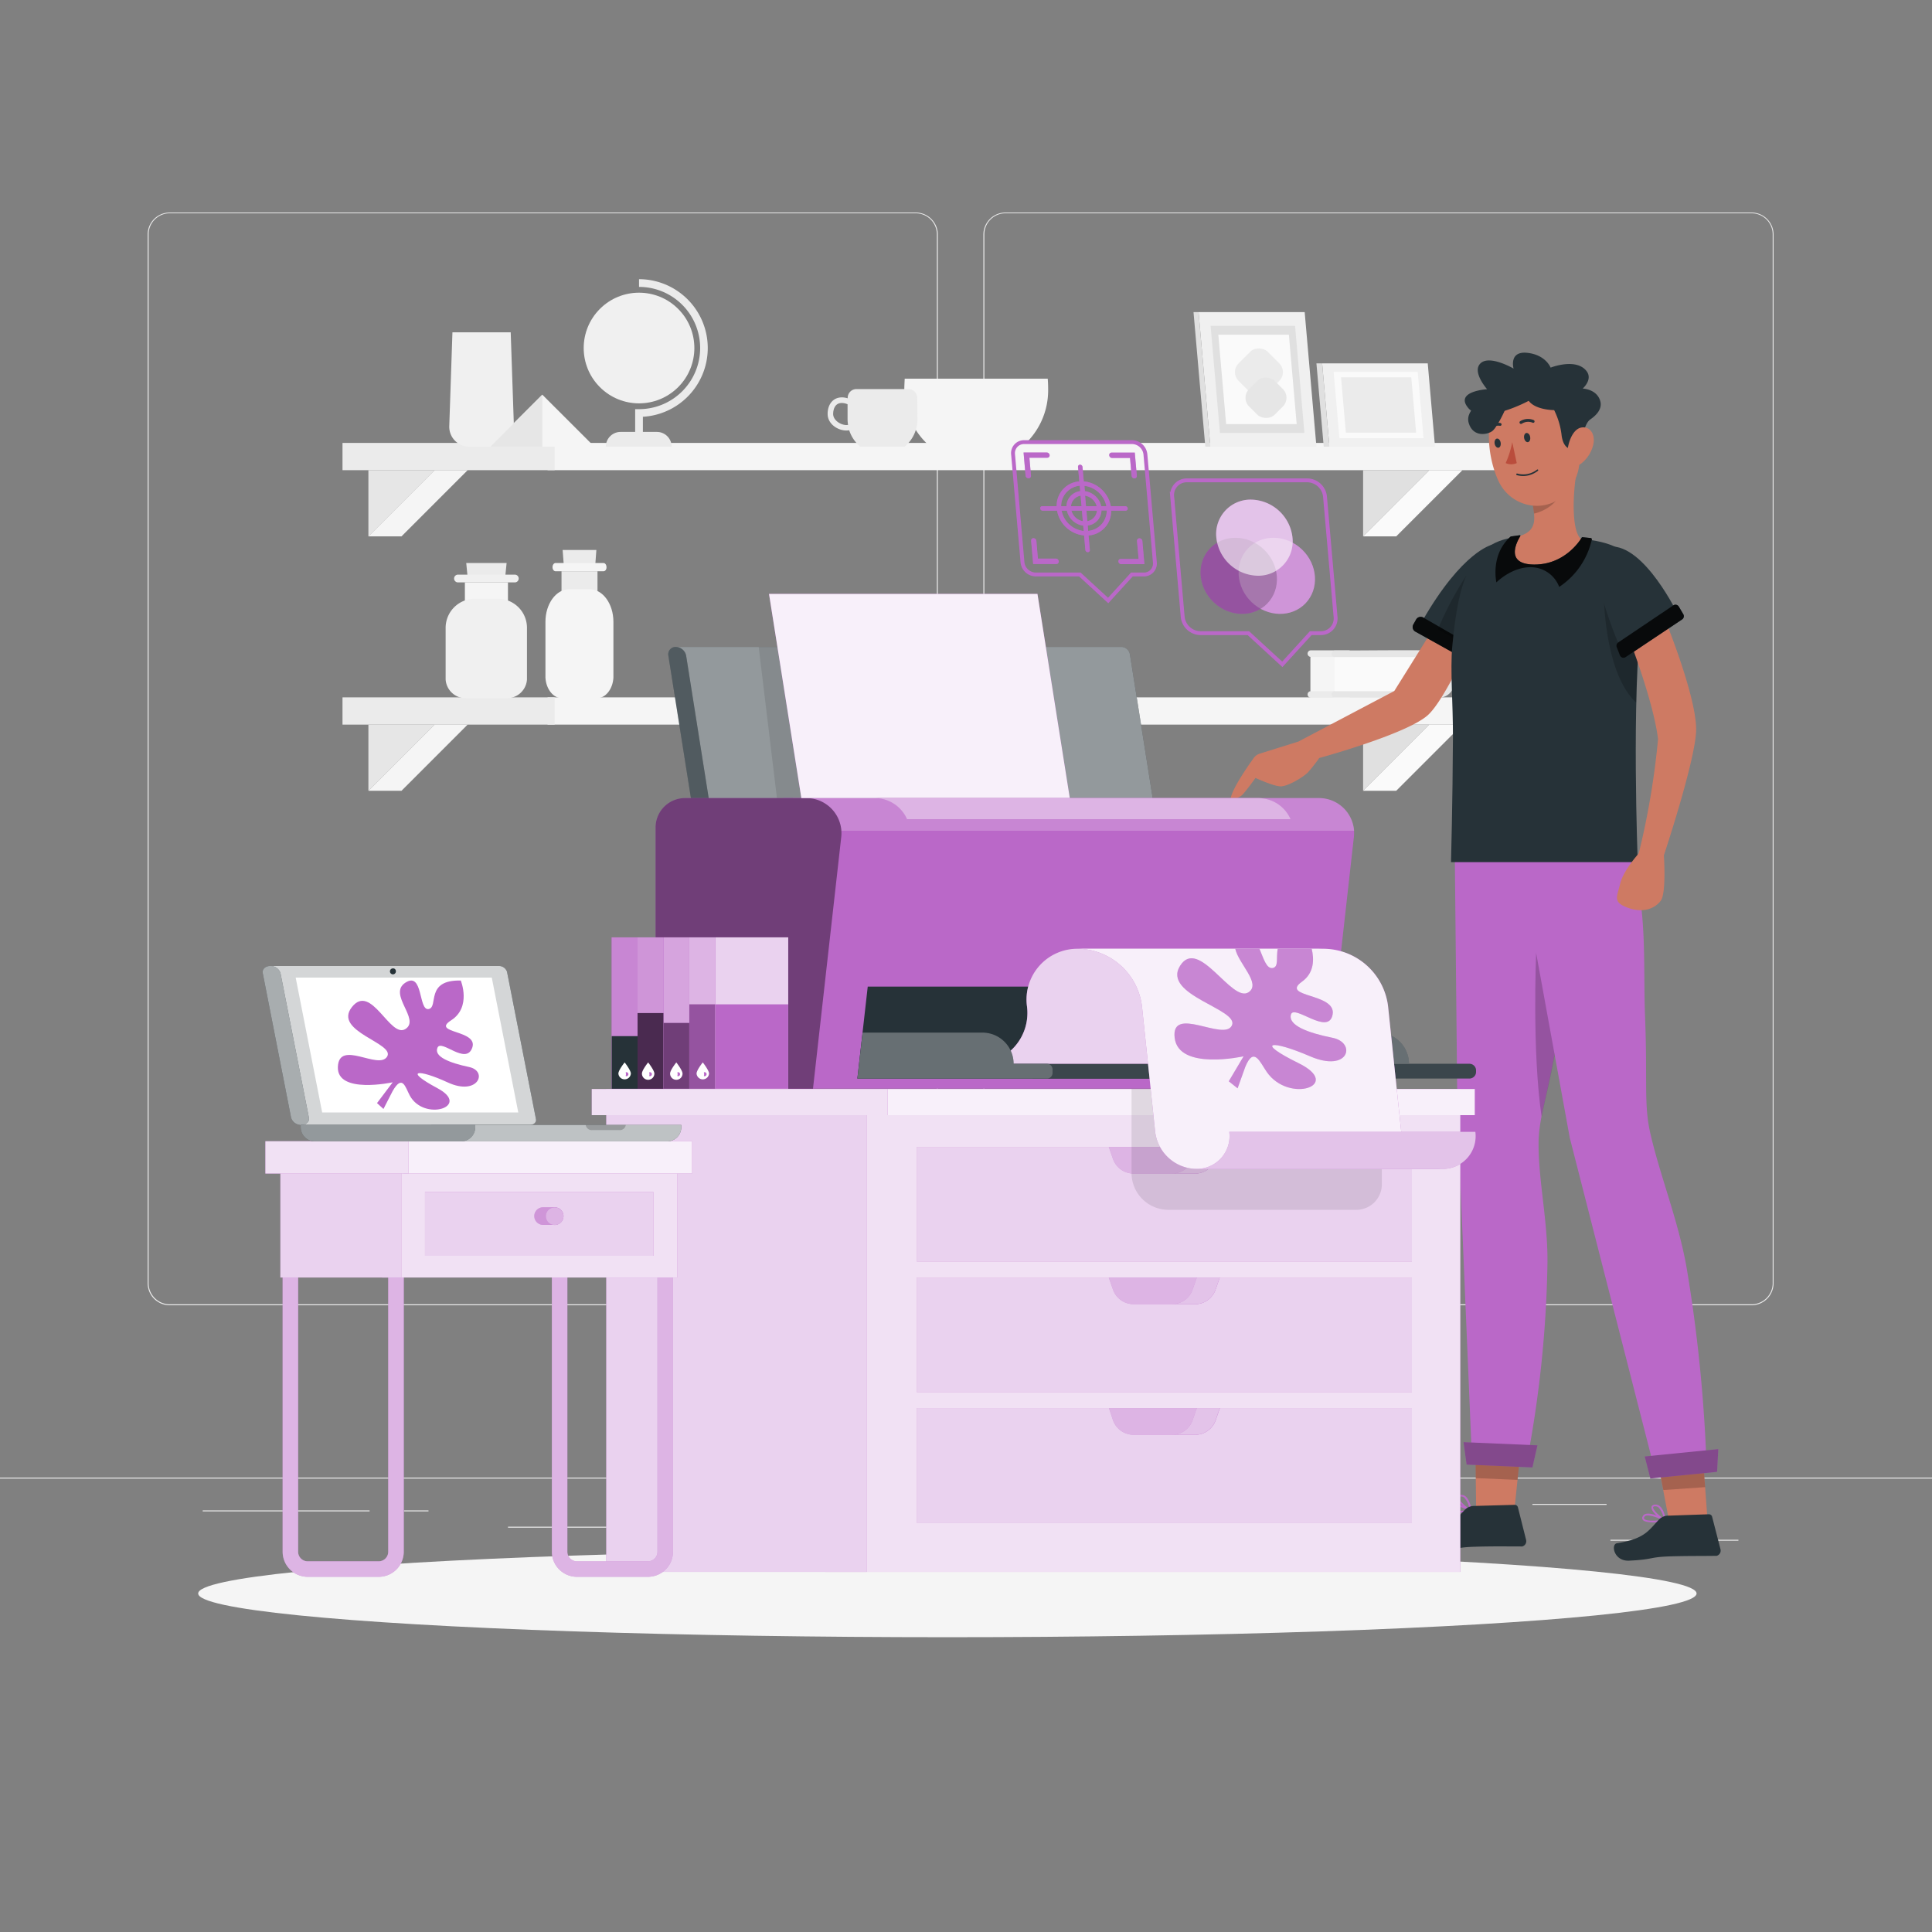 <svg xmlns="http://www.w3.org/2000/svg" viewBox="0 0 500 500"><rect x="0" y="0" width="500" height="500" fill="#808080" stroke="none"/><g id="freepik--background-complete--inject-15"><rect x="416.78" y="398.49" width="33.12" height="0.25" style="fill:#ebebeb"></rect><rect x="322.53" y="401.21" width="8.69" height="0.25" style="fill:#ebebeb"></rect><rect x="396.59" y="389.21" width="19.19" height="0.25" style="fill:#ebebeb"></rect><rect x="52.46" y="390.89" width="43.19" height="0.25" style="fill:#ebebeb"></rect><rect x="104.56" y="390.89" width="6.33" height="0.25" style="fill:#ebebeb"></rect><rect x="131.47" y="395.11" width="93.68" height="0.25" style="fill:#ebebeb"></rect><path d="M237,337.8H43.92a5.71,5.71,0,0,1-5.71-5.71V60.66A5.71,5.71,0,0,1,43.92,55H237a5.71,5.71,0,0,1,5.71,5.71V332.09A5.71,5.71,0,0,1,237,337.8ZM43.92,55.2a5.47,5.47,0,0,0-5.46,5.46V332.09a5.47,5.47,0,0,0,5.46,5.46H237a5.47,5.47,0,0,0,5.46-5.46V60.66A5.47,5.47,0,0,0,237,55.2Z" style="fill:#ebebeb"></path><path d="M453.31,337.8H260.21a5.72,5.72,0,0,1-5.71-5.71V60.66A5.72,5.72,0,0,1,260.21,55h193.1A5.71,5.71,0,0,1,459,60.66V332.09A5.71,5.71,0,0,1,453.31,337.8ZM260.21,55.2a5.47,5.47,0,0,0-5.46,5.46V332.09a5.47,5.47,0,0,0,5.46,5.46h193.1a5.47,5.47,0,0,0,5.46-5.46V60.66a5.47,5.47,0,0,0-5.46-5.46Z" style="fill:#ebebeb"></path><rect y="382.4" width="500" height="0.25" style="fill:#ebebeb"></rect><path d="M339.16,178.88V170a.85.85,0,0,1,0-1.69c3.37,0,6.74,0,10.11,0v12.26H339.16A.85.85,0,0,1,339.16,178.88Z" style="fill:#ebebeb"></path><rect x="339.16" y="170.04" width="7.86" height="8.83" style="fill:#f5f5f5"></rect><path d="M345.37,179.73H372.6c1.87,0,3.39-2.36,3.39-5.27s-1.52-5.27-3.39-5.27H345.37Z" style="fill:#fafafa"></path><path d="M345.37,168.35c8.92,0,17.85-.16,26.76,0,6.11.11,6.44,11.81.45,12.22-4.18.29-8.47,0-12.66,0H345.37a.85.85,0,0,1,0-1.69h25.35c2,0,3.36,0,4.11-2.33.66-2,.45-6.07-2.23-6.51a5.53,5.53,0,0,0-.91,0H345.37a.85.85,0,0,1,0-1.69Z" style="fill:#e6e6e6"></path><polygon points="153.96 147.49 146 147.49 145.61 142.34 154.34 142.34 153.96 147.49" style="fill:#ebebeb"></polygon><rect x="145.32" y="147.84" width="9.31" height="9.44" style="fill:#ebebeb"></rect><path d="M154.48,180.7c2.2,0,4.08-2.28,4.27-5.29,0-.28,0-.58,0-.87V160.92c0-4.65-2.75-8.43-6.14-8.43h-5.31c-3.39,0-6.14,3.78-6.14,8.43v13.62c0,.29,0,.59,0,.87.19,3,2.07,5.29,4.27,5.29Z" style="fill:#f5f5f5"></path><path d="M156.19,147.84H143.77c-.43,0-.78-.47-.78-1.06h0c0-.59.35-1.07.78-1.07h12.42c.43,0,.77.48.77,1.07h0C157,147.37,156.62,147.84,156.19,147.84Z" style="fill:#f5f5f5"></path><rect x="141.71" y="180.48" width="245.1" height="7.05" style="fill:#f5f5f5"></rect><rect x="88.64" y="180.48" width="54.9" height="7.05" style="fill:#ebebeb"></rect><polygon points="95.34 204.65 95.34 187.52 112.47 187.52 95.34 204.65" style="fill:#e6e6e6"></polygon><polygon points="103.91 204.65 121.03 187.52 112.47 187.52 95.34 204.65 103.91 204.65" style="fill:#f5f5f5"></polygon><polygon points="352.77 204.65 352.77 187.52 369.9 187.52 352.77 204.65" style="fill:#e0e0e0"></polygon><polygon points="361.34 204.65 378.47 187.52 369.9 187.52 352.77 204.65 361.34 204.65" style="fill:#fafafa"></polygon><polygon points="130.64 150.4 121.12 150.4 120.66 145.7 131.11 145.7 130.64 150.4" style="fill:#ebebeb"></polygon><rect x="120.31" y="150.72" width="11.15" height="8.62" style="fill:#f5f5f5"></rect><path d="M131.27,180.7a5.2,5.2,0,0,0,5.11-4.82c0-.27,0-.53,0-.8V162.66a7.53,7.53,0,0,0-7.35-7.7h-6.35a7.53,7.53,0,0,0-7.35,7.7v12.42c0,.27,0,.53,0,.8a5.19,5.19,0,0,0,5.11,4.82Z" style="fill:#f0f0f0"></path><path d="M133.31,150.72H118.45a1,1,0,0,1-.93-1h0a1,1,0,0,1,.93-1h14.86a1,1,0,0,1,.93,1h0A1,1,0,0,1,133.31,150.72Z" style="fill:#f0f0f0"></path><rect x="141.71" y="114.63" width="245.1" height="7.05" style="fill:#f5f5f5"></rect><rect x="88.64" y="114.63" width="54.9" height="7.05" style="fill:#ebebeb"></rect><polygon points="95.34 138.81 95.34 121.68 112.47 121.68 95.34 138.81" style="fill:#e6e6e6"></polygon><polygon points="103.91 138.81 121.03 121.68 112.47 121.68 95.34 138.81 103.91 138.81" style="fill:#f5f5f5"></polygon><polygon points="352.77 138.81 352.77 121.68 369.9 121.68 352.77 138.81" style="fill:#e0e0e0"></polygon><polygon points="361.34 138.81 378.47 121.68 369.9 121.68 352.77 138.81 361.34 138.81" style="fill:#fafafa"></polygon><path d="M127.86,115.59h-6.45a5.14,5.14,0,0,1-5.14-5.31L117.09,86h15.08l.83,24.32A5.14,5.14,0,0,1,127.86,115.59Z" style="fill:#f0f0f0"></path><circle cx="165.38" cy="90.07" r="14.32" transform="translate(-15.25 143.32) rotate(-45)" style="fill:#f0f0f0"></circle><path d="M166.38,115.38h-2v-9.49h1a15.82,15.82,0,0,0,0-31.64v-2a17.82,17.82,0,0,1,1,35.61Z" style="fill:#ebebeb"></path><path d="M173.79,115.59h-17a3.82,3.82,0,0,1,3.82-3.81H170a3.82,3.82,0,0,1,3.82,3.81Z" style="fill:#ebebeb"></path><polygon points="126.9 115.59 140.35 102.14 153.81 115.59 126.9 115.59" style="fill:#f5f5f5"></polygon><polygon points="140.35 102.14 126.9 115.59 140.35 115.59 140.35 102.14" style="fill:#e6e6e6"></polygon><path d="M234.14,98c-.07,1.28-.11,2.29-.11,3a19.13,19.13,0,0,0,6.79,14.63h23.65A19.13,19.13,0,0,0,271.26,101c0-.68,0-1.69-.11-3Z" style="fill:#f5f5f5"></path><path d="M237.37,102.92a2.26,2.26,0,0,0-2.26-2.23H221.64a2.27,2.27,0,0,0-2.26,2.23v.16a5.17,5.17,0,0,0-1.5-.24c-2.21,0-3.69,1.72-3.69,4.29s2.58,4.29,4.89,4.29a3.84,3.84,0,0,0,.69-.07,9.4,9.4,0,0,0,2.85,4.24h11.52a9.29,9.29,0,0,0,3.3-7.12C237.44,107.57,237.41,105.49,237.37,102.92ZM219.08,110c-1.57,0-3.46-1.27-3.46-2.85,0-.67.17-2.86,2.26-2.86a3.75,3.75,0,0,1,1.47.34c0,1.77,0,3.17,0,3.86a9.17,9.17,0,0,0,.13,1.49Z" style="fill:#ebebeb"></path><polygon points="344.05 115.59 342.17 94.04 369.5 94.04 371.38 115.59 344.05 115.59" style="fill:#f0f0f0"></polygon><polygon points="344.05 115.59 342.17 94.04 340.69 94.04 342.58 115.59 344.05 115.59" style="fill:#e0e0e0"></polygon><polygon points="346.65 113.4 345.14 96.24 366.9 96.24 368.41 113.4 346.65 113.4" style="fill:#fafafa"></polygon><polygon points="348.31 111.98 347.06 97.65 365.24 97.65 366.49 111.98 348.31 111.98" style="fill:#ebebeb"></polygon><polygon points="313.24 115.59 340.69 115.59 337.65 80.77 310.19 80.77 313.24 115.59" style="fill:#f0f0f0"></polygon><polygon points="313.24 115.59 311.93 115.59 308.88 80.77 310.19 80.77 313.24 115.59" style="fill:#e0e0e0"></polygon><polygon points="315.72 112.04 337.58 112.04 335.16 84.32 313.3 84.32 315.72 112.04" style="fill:#e0e0e0"></polygon><polygon points="317.32 109.76 335.58 109.76 333.56 86.61 315.3 86.61 317.32 109.76" style="fill:#fafafa"></polygon><rect x="320.49" y="90.97" width="10.65" height="10.65" rx="3.18" transform="translate(27.34 258.6) rotate(-45)" style="fill:#ebebeb"></rect><rect x="322.96" y="98.27" width="9.37" height="9.37" rx="3.18" transform="translate(23.16 261.82) rotate(-45)" style="fill:#e6e6e6"></rect></g><g id="freepik--Shadow--inject-15"><ellipse id="freepik--path--inject-15" cx="245.18" cy="412.39" rx="193.89" ry="11.32" style="fill:#f5f5f5"></ellipse></g><g id="freepik--Character--inject-15"><path d="M373.34,158.83l-12.5,20L336,191.93l-9.94,3.1a3.14,3.14,0,0,0-1.74,1.34s-5.47,7.48-5.84,10.37c-.09.75,2.49-.46,3-1,1.08-1.1,3.44-4.41,3.44-4.41s5,2.32,6.72,2.17c1.91-.16,5.38-2.22,6.78-3.53a42.64,42.64,0,0,0,3-3.8s22.33-6.08,28-11c4.5-3.89,11.83-20.67,11.83-20.67Z" style="fill:#ce7a63"></path><path d="M386.09,141s-7.6,1.61-17.95,19.63l13.64,7.66S393.81,143.75,386.09,141Z" style="fill:#263238"></path><path d="M368.35,159.82l13.55,7.81a1.35,1.35,0,0,1,.55,1.76l-.54,1.12a1.36,1.36,0,0,1-1.88.59l-13.74-7.64a1.35,1.35,0,0,1-.52-1.85l.72-1.28A1.36,1.36,0,0,1,368.35,159.82Z" style="fill:#263238"></path><path d="M368.35,159.82l13.55,7.81a1.35,1.35,0,0,1,.55,1.76l-.54,1.12a1.36,1.36,0,0,1-1.88.59l-13.74-7.64a1.35,1.35,0,0,1-.52-1.85l.72-1.28A1.36,1.36,0,0,1,368.35,159.82Z" style="opacity:0.8"></path><path d="M381.78,168.26s2.13-4.35,4-9.59l-.48-2.15L379.46,149a87.44,87.44,0,0,0-7.33,13.86Z" style="opacity:0.2"></path><path d="M441,380.9c.65,8.58,1,14.19,1,14.19l-9.5,1.41s-1.11-5.77-2.78-14.63Z" style="fill:#ce7a63"></path><path d="M428,394c-1.19,0-2.42-.14-2.83-.64a.84.84,0,0,1,0-1,1.14,1.14,0,0,1,.7-.55c1.58-.5,5,1.29,5.12,1.37a.23.23,0,0,1,.12.23.26.26,0,0,1-.18.2A17.82,17.82,0,0,1,428,394Zm-1.58-1.81a1.55,1.55,0,0,0-.43.07.65.65,0,0,0-.44.33c-.15.29-.09.42,0,.5.46.6,2.87.54,4.64.26A10.57,10.57,0,0,0,426.4,392.18Z" style="fill:#BA68C8"></path><path d="M430.86,393.61h-.1c-1.16-.47-3.52-2.46-3.36-3.54,0-.26.2-.58.82-.67a1.68,1.68,0,0,1,1.28.35c1.25.95,1.59,3.52,1.61,3.64a.25.25,0,0,1-.1.21A.2.2,0,0,1,430.86,393.61Zm-2.47-3.78h-.13c-.41.05-.43.21-.44.27,0,.65,1.52,2.22,2.73,2.88a5.34,5.34,0,0,0-1.37-2.89,1.12,1.12,0,0,0-.79-.25Z" style="fill:#BA68C8"></path><path d="M431.82,392.25l10.43-.36a.85.85,0,0,1,.84.63l2.17,8.42a1.4,1.4,0,0,1-1,1.71,1.45,1.45,0,0,1-.29,0c-3.76.06-7.11,0-11.79.14-5.52.18-4.1.8-10.59,1.11-3.91.18-4.77-4.24-3.12-4.51,7.56-1.21,8.27-3.53,11.1-6.35A3.36,3.36,0,0,1,431.82,392.25Z" style="fill:#263238"></path><path d="M441,380.9l-11.24,1c.24,1.32.48,2.55.7,3.72l10.83-.75C441.17,383.61,441.07,382.3,441,380.9Z" style="opacity:0.2"></path><path d="M393.12,379.26c-.87,8.56-1.47,14.16-1.47,14.16l-9.6-.28s-.08-5.89-.17-14.9Z" style="fill:#ce7a63"></path><path d="M377.72,391.46c-1.19,0-2.43-.15-2.83-.65a.83.83,0,0,1,0-1,1.14,1.14,0,0,1,.69-.55c1.59-.49,5,1.32,5.12,1.4a.24.24,0,0,1,.12.24.25.25,0,0,1-.18.19A16.76,16.76,0,0,1,377.72,391.46Zm-1.58-1.82a2.14,2.14,0,0,0-.43.07.65.65,0,0,0-.43.33c-.16.29-.1.42,0,.5.46.61,2.87.55,4.64.29A10.49,10.49,0,0,0,376.14,389.64Z" style="fill:#BA68C8"></path><path d="M380.59,391.11a.14.14,0,0,1-.09,0c-1.16-.47-3.51-2.48-3.34-3.56,0-.26.21-.58.83-.66a1.67,1.67,0,0,1,1.27.35c1.24,1,1.57,3.53,1.59,3.65a.23.23,0,0,1-.1.21A.22.22,0,0,1,380.59,391.11Zm-2.44-3.81H378c-.41,0-.43.21-.44.26,0,.65,1.51,2.23,2.71,2.9a5.25,5.25,0,0,0-1.35-2.89,1.19,1.19,0,0,0-.79-.27Z" style="fill:#BA68C8"></path><path d="M381.57,389.74l10.42-.29a.83.83,0,0,1,.84.63l2.12,8.43a1.4,1.4,0,0,1-1,1.71,1.35,1.35,0,0,1-.29,0c-3.76,0-7.11-.07-11.79.07-5.52.15-4.1.77-10.59,1.05-3.91.16-4.75-4.27-3.1-4.53,7.57-1.17,8.29-3.49,11.14-6.29A3.43,3.43,0,0,1,381.57,389.74Z" style="fill:#263238"></path><path d="M381.93,382.53l10.81.46c.12-1.17.25-2.41.38-3.73l-11.24-1C381.9,379.77,381.91,381.19,381.93,382.53Z" style="opacity:0.2"></path><path d="M376.51,222.22l.66,65.33,3.71,88.72,14.35,1.56a296.49,296.49,0,0,0,5.25-50.74c.17-10.62-2.31-21.24-2.3-31,0-7.2,2.51-12.54,5-28.34,2.4-15,4.82-32.91,5.14-45.86Z" style="fill:#BA68C8"></path><path d="M405,256.19l-2.23-8.62-5.21-1.07s-1.11,25.62,1.41,42.5c.93-4.87,2.6-10.75,4.28-21.25C403.81,264,404.41,260.14,405,256.19Z" style="opacity:0.2"></path><path d="M393.11,222.22l13.14,72.22,22.32,87.33,13.13-1a390.15,390.15,0,0,0-5.19-52.6c-2.15-12.27-7-24.17-9.45-35.06-1.66-7.4-.66-13.44-1.33-30.29-.52-13.06.72-28.15-3.73-40.62Z" style="fill:#BA68C8"></path><path d="M375.85,167.22c1.67-18,5-29,20.67-28.33s31-1,28.33,20.33-1,63.9-1,63.9H375.52s.42-15.32.5-32.16C376.06,182.15,375.28,173.41,375.85,167.22Z" style="fill:#263238"></path><path d="M391.54,139.12c4.38-.79,5.87-2.49,5.46-6.21a21.45,21.45,0,0,0-.45-2.76l6.81-5.69,5-4.14c-1.35,6.05-2.05,18.72,1.57,19.6-1.7,1.49-3.31,4.15-5.62,5.29-2.06,1-5,1.21-7.75,1.21-1.83-.25-3.84-.7-4.58-1.71C390.33,142.47,391.54,139.12,391.54,139.12Z" style="fill:#ce7a63"></path><path d="M396.55,130.15a21.45,21.45,0,0,1,.45,2.76c2.56-.5,6.4-2.78,6.75-5.66a12,12,0,0,0-.39-2.79Z" style="opacity:0.2;isolation:isolate"></path><path d="M407.84,108.08c1,8.17,2.07,12.89-1.24,17.9-4.91,7.53-15.47,6-18.88-1.69-3.11-6.86-4.2-19.08,3-24a10.88,10.88,0,0,1,17.1,7.76Z" style="fill:#ce7a63"></path><path d="M396,113.06c.13.67-.12,1.27-.55,1.36s-.87-.36-1-1,.12-1.27.54-1.36S395.91,112.41,396,113.06Z" style="fill:#263238"></path><path d="M388.36,114.52c.13.66-.12,1.27-.54,1.35s-.87-.36-1-1,.12-1.27.55-1.36S388.24,113.86,388.36,114.52Z" style="fill:#263238"></path><path d="M391.37,114.43a25.09,25.09,0,0,1-1.7,5.42,3.48,3.48,0,0,0,2.86,0Z" style="fill:#ba4d3c"></path><path d="M397,109.36a.33.33,0,0,0,.11-.15.38.38,0,0,0-.21-.5h0a3.81,3.81,0,0,0-3.5.31.38.38,0,0,0-.07.54h0a.38.38,0,0,0,.54.08,3,3,0,0,1,2.78-.24A.37.37,0,0,0,397,109.36Z" style="fill:#263238"></path><path d="M388.53,110.07a.51.51,0,0,0,.07-.17.38.38,0,0,0-.33-.43h0a3.79,3.79,0,0,0-3.3,1.18.36.36,0,0,0,.06.53h0a.39.39,0,0,0,.55-.05,2.94,2.94,0,0,1,2.62-.93A.37.37,0,0,0,388.53,110.07Z" style="fill:#263238"></path><path d="M406.63,116.23s-2.08,0-2.5-3.67a19.41,19.41,0,0,0-1.92-6.42s-4.83,0-6.58-2.41c0,0-11.86,6.44-15.67,1.83-3.58-4.33,4.9-4.83,4.9-4.83s-4.06-4.59-1.65-6.75,8.5,1.41,8.5,1.41-1.29-4.58,3.52-4.08,6.07,3.83,6.07,3.83,6.5-2.58,9.25.84c1.78,2.21-.95,4.58-.95,4.58s3.61.11,4.53,3.17c.75,2.5-1.8,4.28-2.58,4.83-2.28,1.58-2.7,9.75-2.7,9.75Z" style="fill:#263238"></path><path d="M384.67,103.06s-5.69,2.71-4.56,6.45,4.92,3,6.16,2c1.52-1.28,3.92-6.91,3.92-6.91Z" style="fill:#263238"></path><path d="M412.35,115a8.72,8.72,0,0,1-3.19,5c-2.07,1.53-3.64-.32-3.53-2.92.11-2.34,1.31-6,3.6-6.43S412.91,112.46,412.35,115Z" style="fill:#ce7a63"></path><path d="M397,122.49a6.76,6.76,0,0,0,1-.63.22.22,0,0,0,.05-.3h0a.2.2,0,0,0-.29,0,5.76,5.76,0,0,1-5.07,1,.21.21,0,0,0-.27.12.22.22,0,0,0,.12.28A6,6,0,0,0,397,122.49Z" style="fill:#263238"></path><path d="M393.29,138.52a.16.16,0,0,1,.16.24c-.85,1.37-4.06,7.23,3.44,7.34,8,.12,12-6.19,12.48-7a.15.15,0,0,1,.15-.07l2.15.21a.34.34,0,0,1,.29.39,19.89,19.89,0,0,1-8.44,12.26,7.88,7.88,0,0,0-6.84-5.08c-5.25-.34-9.41,3.91-9.41,3.91s-1.65-7.09,3.62-11.8a.34.34,0,0,1,.19-.09Z" style="fill:#263238"></path><path d="M393.29,138.52a.16.16,0,0,1,.16.24c-.85,1.37-4.06,7.23,3.44,7.34,8,.12,12-6.19,12.48-7a.15.15,0,0,1,.15-.07l2.15.21a.34.34,0,0,1,.29.39,19.89,19.89,0,0,1-8.44,12.26,7.88,7.88,0,0,0-6.84-5.08c-5.25-.34-9.41,3.91-9.41,3.91s-1.65-7.09,3.62-11.8a.34.34,0,0,1,.19-.09Z" style="opacity:0.8"></path><path d="M415,151s-.53,22.44,8.44,30.83c.19-8.36.6-16.42,1.37-22.57a35.13,35.13,0,0,0,.29-5L420.79,151Z" style="opacity:0.2"></path><path d="M419.9,169s-12.23-26.9-3.26-27.55,17.75,17.84,17.75,17.84Z" style="fill:#263238"></path><path d="M422.1,166.6s5.88,15.37,7,24.68a201.81,201.81,0,0,1-5,29.6s-4,4.4-4.81,7.84-2,4.74,2,6.21,7,.16,8.5-1.8.82-11.77.82-11.77,7.84-23.54,8.33-31.87-8-29.1-8-29.1Z" style="fill:#ce7a63"></path><path d="M418.4,167.48l.83,2.13a1,1,0,0,0,1.46.47l14.66-9.79a1,1,0,0,0,.29-1.32l-1.18-2a1,1,0,0,0-1.39-.31l-14.3,9.62A1,1,0,0,0,418.4,167.48Z" style="fill:#263238"></path><path d="M418.4,167.48l.83,2.13a1,1,0,0,0,1.46.47l14.66-9.79a1,1,0,0,0,.29-1.32l-1.18-2a1,1,0,0,0-1.39-.31l-14.3,9.62A1,1,0,0,0,418.4,167.48Z" style="opacity:0.8"></path><polygon points="444.38 380.91 427.11 382.63 425.65 376.93 444.69 375.03 444.38 380.91" style="fill:#BA68C8"></polygon><polygon points="444.38 380.91 427.11 382.63 425.65 376.93 444.69 375.03 444.38 380.91" style="opacity:0.3"></polygon><polygon points="396.59 379.77 379.56 379.04 378.76 373.23 397.89 374.05 396.59 379.77" style="fill:#BA68C8"></polygon><polygon points="396.59 379.77 379.56 379.04 378.76 373.23 397.89 374.05 396.59 379.77" style="opacity:0.3"></polygon></g><g id="freepik--Setups--inject-15"><path d="M345.64,159.64a3.81,3.81,0,0,1-3.85,4.22h-2.57l-7.36,8.07-8.78-8.07H310.67a4.7,4.7,0,0,1-4.59-4.22l-2.72-31.12a3.8,3.8,0,0,1,3.85-4.21h31.12a4.69,4.69,0,0,1,4.58,4.21Z" style="fill:none;stroke:#BA68C8;stroke-miterlimit:10"></path><ellipse cx="330.43" cy="149.01" rx="9.43" ry="10.29" transform="translate(-5.7 284.67) rotate(-46.25)" style="fill:#BA68C8"></ellipse><ellipse cx="320.58" cy="149.01" rx="9.43" ry="10.29" transform="translate(-8.74 277.56) rotate(-46.25)" style="fill:#BA68C8"></ellipse><path d="M314.79,139.16A11,11,0,0,0,325.5,149a8.89,8.89,0,0,0,9-9.85,11,11,0,0,0-10.71-9.85A8.89,8.89,0,0,0,314.79,139.16Z" style="fill:#BA68C8"></path><ellipse cx="330.43" cy="149.01" rx="9.43" ry="10.29" transform="translate(-5.7 284.67) rotate(-46.25)" style="fill:#fff;opacity:0.3"></ellipse><ellipse cx="320.58" cy="149.01" rx="9.43" ry="10.29" transform="translate(-8.74 277.56) rotate(-46.25)" style="opacity:0.2"></ellipse><path d="M314.79,139.16A11,11,0,0,0,325.5,149a8.89,8.89,0,0,0,9-9.85,11,11,0,0,0-10.71-9.85A8.89,8.89,0,0,0,314.79,139.16Z" style="fill:#fff;opacity:0.6"></path><path d="M298.88,145.53a2.84,2.84,0,0,1-2.88,3.15h-3.07l-6.14,6.73-7.32-6.73H268.06a3.52,3.52,0,0,1-3.44-3.15l-2.44-27.95a2.85,2.85,0,0,1,2.88-3.16H293a3.53,3.53,0,0,1,3.43,3.16Z" style="fill:none;stroke:#BA68C8;stroke-miterlimit:10"></path><path d="M291.22,131h-3.74a7.87,7.87,0,0,0-7-6.42l-.33-3.74a.65.65,0,0,0-.63-.58.53.53,0,0,0-.53.58l.33,3.74a6.32,6.32,0,0,0-5.86,6.42h-3.74a.52.52,0,0,0-.52.58.64.64,0,0,0,.63.58h3.73a7.88,7.88,0,0,0,7,6.42l.33,3.74a.65.65,0,0,0,.63.58.52.52,0,0,0,.53-.58l-.33-3.74a6.31,6.31,0,0,0,5.86-6.42h3.74a.52.52,0,0,0,.53-.58A.65.65,0,0,0,291.22,131Zm-4.9,0H285a5.05,5.05,0,0,0-4.23-3.89l-.12-1.37A6.6,6.6,0,0,1,286.32,131Zm-6.42,0h-2.72a3,3,0,0,1,2.48-2.72Zm.1,1.16.24,2.72a3.74,3.74,0,0,1-2.95-2.72Zm1.16,0h2.72a3,3,0,0,1-2.48,2.72Zm-.1-1.16-.24-2.72a3.8,3.8,0,0,1,3,2.72Zm-1.62-5.26.12,1.37A4,4,0,0,0,276,131h-1.37A5.28,5.28,0,0,1,279.44,125.71Zm-4.7,6.42h1.37a5.06,5.06,0,0,0,4.23,3.89l.12,1.37A6.58,6.58,0,0,1,274.74,132.13Zm6.88,5.26L281.5,136a4,4,0,0,0,3.56-3.89h1.36A5.26,5.26,0,0,1,281.62,137.39Z" style="fill:#BA68C8"></path><path d="M291.22,131h-3.74a7.87,7.87,0,0,0-7-6.42l-.33-3.74a.65.65,0,0,0-.63-.58.53.53,0,0,0-.53.58l.33,3.74a6.32,6.32,0,0,0-5.86,6.42h-3.74a.52.52,0,0,0-.52.58.64.64,0,0,0,.63.58h3.73a7.88,7.88,0,0,0,7,6.42l.33,3.74a.65.65,0,0,0,.63.58.52.52,0,0,0,.53-.58l-.33-3.74a6.31,6.31,0,0,0,5.86-6.42h3.74a.52.52,0,0,0,.53-.58A.65.65,0,0,0,291.22,131Zm-4.9,0H285a5.05,5.05,0,0,0-4.23-3.89l-.12-1.37A6.6,6.6,0,0,1,286.32,131Zm-6.42,0h-2.72a3,3,0,0,1,2.48-2.72Zm.1,1.16.24,2.72a3.74,3.74,0,0,1-2.95-2.72Zm1.16,0h2.72a3,3,0,0,1-2.48,2.72Zm-.1-1.16-.24-2.72a3.8,3.8,0,0,1,3,2.72Zm-1.62-5.26.12,1.37A4,4,0,0,0,276,131h-1.37A5.28,5.28,0,0,1,279.44,125.71Zm-4.7,6.42h1.37a5.06,5.06,0,0,0,4.23,3.89l.12,1.37A6.58,6.58,0,0,1,274.74,132.13Zm6.88,5.26L281.5,136a4,4,0,0,0,3.56-3.89h1.36A5.26,5.26,0,0,1,281.62,137.39Z" style="fill:#BA68C8;opacity:0.5"></path><path d="M266.15,123.78h0a.75.75,0,0,1-.73-.67l-.52-6h6a.76.76,0,0,1,.74.68h0a.61.61,0,0,1-.62.67h-4.61l.4,4.62A.61.61,0,0,1,266.15,123.78Z" style="fill:#BA68C8"></path><path d="M287.07,117.82h0a.6.6,0,0,1,.61-.68h6l.53,6a.61.61,0,0,1-.62.67h0a.75.75,0,0,1-.73-.67l-.41-4.62H287.8A.75.75,0,0,1,287.07,117.82Z" style="fill:#BA68C8"></path><path d="M294.91,139.32h0a.75.75,0,0,1,.73.68l.53,6h-6a.75.75,0,0,1-.73-.67h0a.61.61,0,0,1,.62-.68h4.61l-.41-4.61A.62.62,0,0,1,294.91,139.32Z" style="fill:#BA68C8"></path><path d="M274,145.29h0a.61.61,0,0,1-.62.67h-6l-.52-6a.61.61,0,0,1,.61-.68h0a.76.76,0,0,1,.74.68l.4,4.61h4.61A.75.75,0,0,1,274,145.29Z" style="fill:#BA68C8"></path><g style="opacity:0.5"><path d="M266.15,123.78h0a.75.75,0,0,1-.73-.67l-.52-6h6a.76.76,0,0,1,.74.68h0a.61.61,0,0,1-.62.67h-4.61l.4,4.62A.61.61,0,0,1,266.15,123.78Z" style="fill:#BA68C8"></path></g><g style="opacity:0.5"><path d="M287.07,117.82h0a.6.6,0,0,1,.61-.68h6l.53,6a.61.61,0,0,1-.62.67h0a.75.75,0,0,1-.73-.67l-.41-4.62H287.8A.75.75,0,0,1,287.07,117.82Z" style="fill:#BA68C8"></path></g><g style="opacity:0.5"><path d="M294.91,139.32h0a.75.75,0,0,1,.73.68l.53,6h-6a.75.75,0,0,1-.73-.67h0a.61.61,0,0,1,.62-.68h4.61l-.41-4.61A.62.62,0,0,1,294.91,139.32Z" style="fill:#BA68C8"></path></g><g style="opacity:0.5"><path d="M274,145.29h0a.61.61,0,0,1-.62.67h-6l-.52-6a.61.61,0,0,1,.61-.68h0a.76.76,0,0,1,.74.68l.4,4.61h4.61A.75.75,0,0,1,274,145.29Z" style="fill:#BA68C8"></path></g></g><g id="freepik--Device--inject-15"><rect x="213.56" y="281.84" width="164.36" height="124.97" style="fill:#BA68C8"></rect><rect x="213.56" y="281.84" width="164.36" height="124.97" style="fill:#fff;opacity:0.8"></rect><rect x="156.9" y="281.84" width="67.37" height="124.97" style="fill:#BA68C8"></rect><rect x="156.9" y="281.84" width="67.37" height="124.97" style="fill:#fff;opacity:0.7"></rect><rect x="237.23" y="296.82" width="128.17" height="29.64" style="fill:#BA68C8"></rect><rect x="237.23" y="296.82" width="128.17" height="29.64" style="fill:#fff;opacity:0.7"></rect><rect x="237.23" y="330.62" width="128.17" height="29.64" style="fill:#BA68C8"></rect><rect x="237.23" y="330.62" width="128.17" height="29.64" style="fill:#fff;opacity:0.7"></rect><rect x="237.23" y="364.41" width="128.17" height="29.64" style="fill:#BA68C8"></rect><rect x="237.23" y="364.41" width="128.17" height="29.64" style="fill:#fff;opacity:0.7"></rect><path d="M309.26,303.72h-15.9a5.65,5.65,0,0,1-5.33-3.8l-1.08-3.1h28.72l-1.08,3.1A5.64,5.64,0,0,1,309.26,303.72Z" style="fill:#BA68C8"></path><path d="M309.26,303.72h-15.9a5.65,5.65,0,0,1-5.33-3.8l-1.08-3.1h28.72l-1.08,3.1A5.64,5.64,0,0,1,309.26,303.72Z" style="fill:#fff;opacity:0.5"></path><path d="M309.73,296.82l-1.08,3.1a5.65,5.65,0,0,1-5.33,3.8h5.94a5.64,5.64,0,0,0,5.33-3.8l1.08-3.1Z" style="fill:#BA68C8"></path><path d="M309.73,296.82l-1.08,3.1a5.65,5.65,0,0,1-5.33,3.8h5.94a5.64,5.64,0,0,0,5.33-3.8l1.08-3.1Z" style="fill:#fff;opacity:0.6"></path><path d="M309.26,337.52h-15.9a5.65,5.65,0,0,1-5.33-3.8l-1.08-3.1h28.72l-1.08,3.1A5.64,5.64,0,0,1,309.26,337.52Z" style="fill:#BA68C8"></path><path d="M309.26,337.52h-15.9a5.65,5.65,0,0,1-5.33-3.8l-1.08-3.1h28.72l-1.08,3.1A5.64,5.64,0,0,1,309.26,337.52Z" style="fill:#fff;opacity:0.5"></path><path d="M309.73,330.62l-1.08,3.1a5.65,5.65,0,0,1-5.33,3.8h5.94a5.64,5.64,0,0,0,5.33-3.8l1.08-3.1Z" style="fill:#BA68C8"></path><path d="M309.73,330.62l-1.08,3.1a5.65,5.65,0,0,1-5.33,3.8h5.94a5.64,5.64,0,0,0,5.33-3.8l1.08-3.1Z" style="fill:#fff;opacity:0.6"></path><path d="M309.26,371.32h-15.9a5.65,5.65,0,0,1-5.33-3.8L287,364.41h28.72l-1.08,3.11A5.64,5.64,0,0,1,309.26,371.32Z" style="fill:#BA68C8"></path><path d="M309.26,371.32h-15.9a5.65,5.65,0,0,1-5.33-3.8L287,364.41h28.72l-1.08,3.11A5.64,5.64,0,0,1,309.26,371.32Z" style="fill:#fff;opacity:0.5"></path><path d="M309.73,364.41l-1.08,3.11a5.65,5.65,0,0,1-5.33,3.8h5.94a5.64,5.64,0,0,0,5.33-3.8l1.08-3.11Z" style="fill:#BA68C8"></path><path d="M309.73,364.41l-1.08,3.11a5.65,5.65,0,0,1-5.33,3.8h5.94a5.64,5.64,0,0,0,5.33-3.8l1.08-3.11Z" style="fill:#fff;opacity:0.6"></path><rect x="227.33" y="281.84" width="154.34" height="6.76" style="fill:#BA68C8"></rect><rect x="227.33" y="281.84" width="154.34" height="6.76" style="fill:#fff;opacity:0.9"></rect><rect x="153.15" y="281.84" width="76.58" height="6.76" style="fill:#BA68C8"></rect><rect x="153.15" y="281.84" width="76.58" height="6.76" style="fill:#fff;opacity:0.8"></rect><path d="M292.84,281.67h64.78a0,0,0,0,1,0,0v24.83a6.6,6.6,0,0,1-6.6,6.6H302.38a9.54,9.54,0,0,1-9.54-9.54V281.67A0,0,0,0,1,292.84,281.67Z" style="opacity:0.1"></path><path d="M297.47,218.45h.86a1.55,1.55,0,0,0,1.57-1.87l-7.49-47.29a2.27,2.27,0,0,0-2.17-1.87H174.45l8.08,51Z" style="fill:#263238"></path><path d="M297.47,218.45h.86a1.55,1.55,0,0,0,1.57-1.87l-7.49-47.29a2.27,2.27,0,0,0-2.17-1.87H174.45l8.08,51Z" style="fill:#fff;opacity:0.5"></path><path d="M183,218.45h0a2.8,2.8,0,0,1-2.67-2.3l-7.35-46.43a1.91,1.91,0,0,1,1.93-2.3h0a2.81,2.81,0,0,1,2.67,2.3l7.35,46.43A1.92,1.92,0,0,1,183,218.45Z" style="fill:#263238"></path><path d="M183,218.45h0a2.8,2.8,0,0,1-2.67-2.3l-7.35-46.43a1.91,1.91,0,0,1,1.93-2.3h0a2.81,2.81,0,0,1,2.67,2.3l7.35,46.43A1.92,1.92,0,0,1,183,218.45Z" style="fill:#fff;opacity:0.2"></path><path d="M343.07,281.76H194.28l8.5-75.22h138.6a9.1,9.1,0,0,1,9,10.12Z" style="fill:#BA68C8"></path><path d="M341.38,206.54H205.2V215H350.45A9.1,9.1,0,0,0,341.38,206.54Z" style="fill:#fff;opacity:0.2"></path><path d="M210.4,281.76H169.66v-67.6a7.62,7.62,0,0,1,7.62-7.62h31.43a9.1,9.1,0,0,1,9,10.12Z" style="fill:#BA68C8"></path><path d="M210.4,281.76H169.66v-67.6a7.62,7.62,0,0,1,7.62-7.62h31.43a9.1,9.1,0,0,1,9,10.12Z" style="opacity:0.4"></path><polygon points="333.66 279.14 336.35 255.34 224.57 255.34 221.88 279.14 333.66 279.14" style="fill:#263238"></polygon><path d="M267.25,275.31H380.32A1.71,1.71,0,0,1,382,277v.41a1.71,1.71,0,0,1-1.71,1.71H267.25a0,0,0,0,1,0,0v-3.83a0,0,0,0,1,0,0Z" style="fill:#263238"></path><path d="M267.25,275.31H380.32A1.71,1.71,0,0,1,382,277v.41a1.71,1.71,0,0,1-1.71,1.71H267.25a0,0,0,0,1,0,0v-3.83a0,0,0,0,1,0,0Z" style="fill:#fff;opacity:0.1"></path><path d="M334.09,275.31h30.55a8.07,8.07,0,0,0-8.07-8.07H335Z" style="fill:#263238"></path><path d="M334.09,275.31h30.55a8.07,8.07,0,0,0-8.07-8.07H335Z" style="fill:#fff;opacity:0.3"></path><polygon points="201.07 206.54 270.53 206.54 265.82 167.42 196.35 167.42 201.07 206.54" style="opacity:0.1"></polygon><path d="M316.15,275.3a13.15,13.15,0,0,0,13.32-14.88,13.14,13.14,0,0,1,13.31-14.88H279.1a13.15,13.15,0,0,0-13.32,14.88,13.15,13.15,0,0,1-13.32,14.88Z" style="fill:#BA68C8"></path><path d="M316.15,275.3a13.15,13.15,0,0,0,13.32-14.88,13.14,13.14,0,0,1,13.31-14.88H279.1a13.15,13.15,0,0,0-13.32,14.88,13.15,13.15,0,0,1-13.32,14.88Z" style="fill:#fff;opacity:0.7"></path><path d="M373.24,302.51a10.92,10.92,0,0,1-10.6-9.59l-3.41-32.5a16.94,16.94,0,0,0-16.45-14.88H279.1a16.93,16.93,0,0,1,16.44,14.88l3.42,32.5a10.9,10.9,0,0,0,10.6,9.59Z" style="fill:#BA68C8"></path><path d="M373.24,302.51a10.92,10.92,0,0,1-10.6-9.59l-3.41-32.5a16.94,16.94,0,0,0-16.45-14.88H279.1a16.93,16.93,0,0,1,16.44,14.88l3.42,32.5a10.9,10.9,0,0,0,10.6,9.59Z" style="fill:#fff;opacity:0.9"></path><path d="M373.24,302.51a8.47,8.47,0,0,0,8.58-9.59H318.13a8.47,8.47,0,0,1-8.58,9.59Z" style="fill:#BA68C8"></path><path d="M373.24,302.51a8.47,8.47,0,0,0,8.58-9.59H318.13a8.47,8.47,0,0,1-8.58,9.59Z" style="fill:#fff;opacity:0.6"></path><path d="M270.93,275.31h-8.61a8.07,8.07,0,0,0-8.08-8.07h-31l-.91,8.07-.43,3.83h49.05a1.45,1.45,0,0,0,1.45-1.45v-.92A1.45,1.45,0,0,0,270.93,275.31Z" style="fill:#263238"></path><path d="M270.93,275.31h-8.61a8.07,8.07,0,0,0-8.08-8.07h-31l-.91,8.07-.43,3.83h49.05a1.45,1.45,0,0,0,1.45-1.45v-.92A1.45,1.45,0,0,0,270.93,275.31Z" style="fill:#fff;opacity:0.3"></path><rect x="158.31" y="242.59" width="45.68" height="39.17" style="fill:#BA68C8"></rect><rect x="158.31" y="242.59" width="6.69" height="39.17" style="fill:#BA68C8"></rect><rect x="158.31" y="242.59" width="6.69" height="39.17" style="fill:#fff;opacity:0.2"></rect><rect x="158.31" y="268.15" width="6.69" height="13.62" style="fill:#263238"></rect><rect x="185.07" y="242.59" width="18.92" height="39.17" style="fill:#BA68C8"></rect><rect x="185.07" y="242.59" width="18.92" height="39.17" style="fill:#fff;opacity:0.7"></rect><rect x="185.07" y="259.92" width="18.92" height="21.84" style="fill:#BA68C8"></rect><rect x="178.38" y="242.59" width="6.69" height="39.17" style="fill:#BA68C8"></rect><rect x="178.38" y="242.59" width="6.69" height="39.17" style="fill:#fff;opacity:0.5"></rect><rect x="178.38" y="259.92" width="6.69" height="21.84" style="fill:#BA68C8"></rect><rect x="178.38" y="259.92" width="6.69" height="21.84" style="opacity:0.2"></rect><rect x="171.69" y="242.59" width="6.69" height="39.17" style="fill:#BA68C8"></rect><rect x="171.69" y="242.59" width="6.69" height="39.17" style="fill:#fff;opacity:0.4"></rect><rect x="171.69" y="264.74" width="6.69" height="17.02" style="fill:#BA68C8"></rect><rect x="171.69" y="264.74" width="6.69" height="17.02" style="opacity:0.4"></rect><rect x="165" y="242.59" width="6.69" height="39.17" style="fill:#BA68C8"></rect><rect x="165" y="242.59" width="6.69" height="39.17" style="fill:#fff;opacity:0.3"></rect><rect x="165" y="262.18" width="6.69" height="19.59" style="fill:#BA68C8"></rect><rect x="165" y="262.18" width="6.69" height="19.59" style="opacity:0.6"></rect><path d="M183.5,277.84a1.62,1.62,0,0,1-3.23,0c0-.89,1.61-2.89,1.61-2.89S183.5,277,183.5,277.84Z" style="fill:#fff"></path><path d="M182.86,278a.52.52,0,0,1-.52.52c-.29,0-.11-.23-.11-.52s-.18-.52.11-.52A.52.52,0,0,1,182.86,278Z" style="fill:#BA68C8"></path><path d="M176.64,277.84a1.61,1.61,0,1,1-3.22,0c0-.89,1.61-2.89,1.61-2.89S176.64,277,176.64,277.84Z" style="fill:#fff"></path><path d="M176,278a.52.52,0,0,1-.52.52c-.29,0-.11-.23-.11-.52s-.18-.52.11-.52A.52.52,0,0,1,176,278Z" style="fill:#BA68C8"></path><path d="M169.35,277.84a1.61,1.61,0,1,1-3.22,0c0-.89,1.61-2.89,1.61-2.89S169.35,277,169.35,277.84Z" style="fill:#fff"></path><path d="M168.71,278a.52.52,0,0,1-.52.52c-.29,0-.11-.23-.11-.52s-.18-.52.11-.52A.52.52,0,0,1,168.71,278Z" style="fill:#BA68C8"></path><path d="M163.27,277.84a1.62,1.62,0,0,1-3.23,0c0-.89,1.62-2.89,1.62-2.89S163.27,277,163.27,277.84Z" style="fill:#fff"></path><path d="M162.63,278a.52.52,0,0,1-.52.52c-.29,0-.11-.23-.11-.52s-.18-.52.11-.52A.52.52,0,0,1,162.63,278Z" style="fill:#BA68C8"></path><polygon points="276.86 206.54 207.39 206.54 199.02 153.7 268.49 153.7 276.86 206.54" style="fill:#BA68C8"></polygon><polygon points="276.86 206.54 207.39 206.54 199.02 153.7 268.49 153.7 276.86 206.54" style="fill:#fff;opacity:0.9"></polygon><path d="M234.73,212H334a9.09,9.09,0,0,0-8.33-5.45H226.39A9.11,9.11,0,0,1,234.73,212Z" style="fill:#BA68C8"></path><path d="M234.73,212H334a9.09,9.09,0,0,0-8.33-5.45H226.39A9.11,9.11,0,0,1,234.73,212Z" style="fill:#fff;opacity:0.5"></path><path d="M344.86,268.58c-6.21-1.24-11.53-3.17-10.77-6s9.71,5.61,10.79,0-13.7-4.41-7.93-8.52c3.19-2.27,3.17-5.82,2.51-8.54h-8.78c-.47,2.25.32,4.71-1.3,5s-2.38-2.5-3.44-5h-6.26c.83,3.89,6.76,9,3.48,11.25-4.32,3-12.94-14.45-17.75-6.83s15.42,11.23,13.4,15.45S303,260,304,268.58s17.84,4.79,17.84,4.79L318,279.84l2.29,1.82,2-5.58c2.23-5.38,3.77-1.21,5.56,1.36,5.76,8.25,19.79,3.41,8.27-2.27s-7.19-6.15,2.92-1.8S351.07,269.82,344.86,268.58Z" style="fill:#BA68C8"></path><path d="M344.86,268.58c-6.21-1.24-11.53-3.17-10.77-6s9.71,5.61,10.79,0-13.7-4.41-7.93-8.52c3.19-2.27,3.17-5.82,2.51-8.54h-8.78c-.47,2.25.32,4.71-1.3,5s-2.38-2.5-3.44-5h-6.26c.83,3.89,6.76,9,3.48,11.25-4.32,3-12.94-14.45-17.75-6.83s15.42,11.23,13.4,15.45S303,260,304,268.58s17.84,4.79,17.84,4.79L318,279.84l2.29,1.82,2-5.58c2.23-5.38,3.77-1.21,5.56,1.36,5.76,8.25,19.79,3.41,8.27-2.27s-7.19-6.15,2.92-1.8S351.07,269.82,344.86,268.58Z" style="fill:#fff;opacity:0.2"></path></g><g id="freepik--Desk--inject-15"><path d="M98,408.07H79.63a6.49,6.49,0,0,1-6.48-6.48V324.46h31.34v77.13A6.49,6.49,0,0,1,98,408.07ZM77.15,328.46v73.13a2.49,2.49,0,0,0,2.48,2.48H98a2.49,2.49,0,0,0,2.48-2.48V328.46Z" style="fill:#BA68C8"></path><g style="opacity:0.3"><path d="M98,408.07H79.63a6.49,6.49,0,0,1-6.48-6.48V324.46h31.34v77.13A6.49,6.49,0,0,1,98,408.07ZM77.15,328.46v73.13a2.49,2.49,0,0,0,2.48,2.48H98a2.49,2.49,0,0,0,2.48-2.48V328.46Z" style="fill:#BA68C8"></path></g><path d="M167.68,408.07H149.31a6.49,6.49,0,0,1-6.48-6.48V324.46h31.33v77.13A6.48,6.48,0,0,1,167.68,408.07Zm-20.85-79.61v73.13a2.48,2.48,0,0,0,2.48,2.48h18.37a2.48,2.48,0,0,0,2.48-2.48V328.46Z" style="fill:#BA68C8"></path><g style="opacity:0.3"><path d="M167.68,408.07H149.31a6.49,6.49,0,0,1-6.48-6.48V324.46h31.33v77.13A6.48,6.48,0,0,1,167.68,408.07Zm-20.85-79.61v73.13a2.48,2.48,0,0,0,2.48,2.48h18.37a2.48,2.48,0,0,0,2.48-2.48V328.46Z" style="fill:#BA68C8"></path></g><g style="opacity:0.5"><path d="M98,408.07H79.63a6.49,6.49,0,0,1-6.48-6.48V324.46h31.34v77.13A6.49,6.49,0,0,1,98,408.07ZM77.15,328.46v73.13a2.49,2.49,0,0,0,2.48,2.48H98a2.49,2.49,0,0,0,2.48-2.48V328.46Z" style="fill:#fff"></path><g style="opacity:0.3"><path d="M98,408.07H79.63a6.49,6.49,0,0,1-6.48-6.48V324.46h31.34v77.13A6.49,6.49,0,0,1,98,408.07ZM77.15,328.46v73.13a2.49,2.49,0,0,0,2.48,2.48H98a2.49,2.49,0,0,0,2.48-2.48V328.46Z" style="fill:#fff"></path></g></g><g style="opacity:0.5"><path d="M167.68,408.07H149.31a6.49,6.49,0,0,1-6.48-6.48V324.46h31.33v77.13A6.48,6.48,0,0,1,167.68,408.07Zm-20.85-79.61v73.13a2.48,2.48,0,0,0,2.48,2.48h18.37a2.48,2.48,0,0,0,2.48-2.48V328.46Z" style="fill:#fff"></path><g style="opacity:0.3"><path d="M167.68,408.07H149.31a6.49,6.49,0,0,1-6.48-6.48V324.46h31.33v77.13A6.48,6.48,0,0,1,167.68,408.07Zm-20.85-79.61v73.13a2.48,2.48,0,0,0,2.48,2.48h18.37a2.48,2.48,0,0,0,2.48-2.48V328.46Z" style="fill:#fff"></path></g></g><rect x="98.88" y="301.93" width="76.37" height="28.69" style="fill:#BA68C8"></rect><rect x="98.88" y="301.93" width="76.37" height="28.69" style="fill:#fff;opacity:0.8"></rect><rect x="72.56" y="301.93" width="31.3" height="28.69" style="fill:#BA68C8"></rect><rect x="72.56" y="301.93" width="31.3" height="28.69" style="fill:#fff;opacity:0.7"></rect><rect x="104.53" y="295.35" width="74.59" height="8.36" style="fill:#BA68C8"></rect><rect x="104.53" y="295.35" width="74.59" height="8.36" style="fill:#fff;opacity:0.9"></rect><rect x="68.68" y="295.35" width="37.01" height="8.36" style="fill:#BA68C8"></rect><rect x="68.68" y="295.35" width="37.01" height="8.36" style="fill:#fff;opacity:0.8"></rect><rect x="109.99" y="308.5" width="59.12" height="16.5" style="fill:#BA68C8"></rect><rect x="109.99" y="308.5" width="59.12" height="16.5" style="fill:#fff;opacity:0.7"></rect><path d="M143.55,317a2.28,2.28,0,1,0,0-4.56h-3a2.28,2.28,0,0,0,0,4.56Z" style="fill:#BA68C8"></path><path d="M143.55,317a2.28,2.28,0,1,0,0-4.56h-3a2.28,2.28,0,0,0,0,4.56Z" style="fill:#fff;opacity:0.3"></path><path d="M145.83,314.75a2.28,2.28,0,1,1-2.28-2.28A2.28,2.28,0,0,1,145.83,314.75Z" style="fill:#BA68C8"></path><path d="M145.83,314.75a2.28,2.28,0,1,1-2.28-2.28A2.28,2.28,0,0,1,145.83,314.75Z" style="fill:#fff;opacity:0.5"></path><path d="M136.28,291.13h.86c1,0,1.74-.67,1.57-1.5l-7.49-38.12a2.18,2.18,0,0,0-2.17-1.51H69.47l8.09,41.13Z" style="fill:#263238"></path><path d="M136.28,291.13h.86c1,0,1.74-.67,1.57-1.5l-7.49-38.12a2.18,2.18,0,0,0-2.17-1.51H69.47l8.09,41.13Z" style="fill:#fff;opacity:0.8"></path><path d="M78,291.13h0a2.67,2.67,0,0,1-2.66-1.85L68,251.85c-.2-1,.66-1.85,1.93-1.85h0a2.68,2.68,0,0,1,2.66,1.85l7.36,37.43C80.12,290.31,79.25,291.13,78,291.13Z" style="fill:#263238"></path><path d="M78,291.13h0a2.67,2.67,0,0,1-2.66-1.85L68,251.85c-.2-1,.66-1.85,1.93-1.85h0a2.68,2.68,0,0,1,2.66,1.85l7.36,37.43C80.12,290.31,79.25,291.13,78,291.13Z" style="fill:#fff;opacity:0.6"></path><path d="M111.68,291.13h64.64a0,0,0,0,1,0,0v.58a3.68,3.68,0,0,1-3.68,3.68h-61a0,0,0,0,1,0,0v-4.27A0,0,0,0,1,111.68,291.13Z" style="fill:#263238"></path><path d="M111.68,291.13h64.64a0,0,0,0,1,0,0v.58a3.68,3.68,0,0,1-3.68,3.68h-61a0,0,0,0,1,0,0v-4.27A0,0,0,0,1,111.68,291.13Z" style="fill:#fff;opacity:0.7"></path><path d="M77.82,291.13H123a0,0,0,0,1,0,0v.58a3.68,3.68,0,0,1-3.68,3.68H81.5a3.68,3.68,0,0,1-3.68-3.68v-.58a0,0,0,0,1,0,0Z" style="fill:#263238"></path><path d="M77.82,291.13H123a0,0,0,0,1,0,0v.58a3.68,3.68,0,0,1-3.68,3.68H81.5a3.68,3.68,0,0,1-3.68-3.68v-.58a0,0,0,0,1,0,0Z" style="fill:#fff;opacity:0.5"></path><path d="M151.58,291.13a1.57,1.57,0,0,0,1.69,1.34h7a1.57,1.57,0,0,0,1.69-1.34Z" style="opacity:0.2"></path><polygon points="134.13 287.9 83.38 287.9 76.52 253 127.27 253 134.13 287.9" style="fill:#fff"></polygon><path d="M97.57,285.48l4.06-5.38s-14.49,3.15-14.19-4,10.5.87,12.73-2.63-14.1-6.5-9.1-12.84,9.87,8.19,13.85,5.68-4.65-9,0-12,3.33,7.33,6,6.83-1-7.59,8.33-7.38c0,0,2.83,6.89-2.5,10.3s7.11,2.42,5.47,7.08-8-2.33-9,0,3.17,3.94,8.17,5,2.33,7.61-5.5,4-11.5-3.23-2.67,1.49-3.46,8.74-7.17,1.89c-1.15-2.14-1.88-5.6-4.44-1.14L99.24,287Z" style="fill:#BA68C8"></path><path d="M102.44,251.22a.77.77,0,1,1-.75-.6A.69.69,0,0,1,102.44,251.22Z" style="fill:#263238"></path></g></svg>